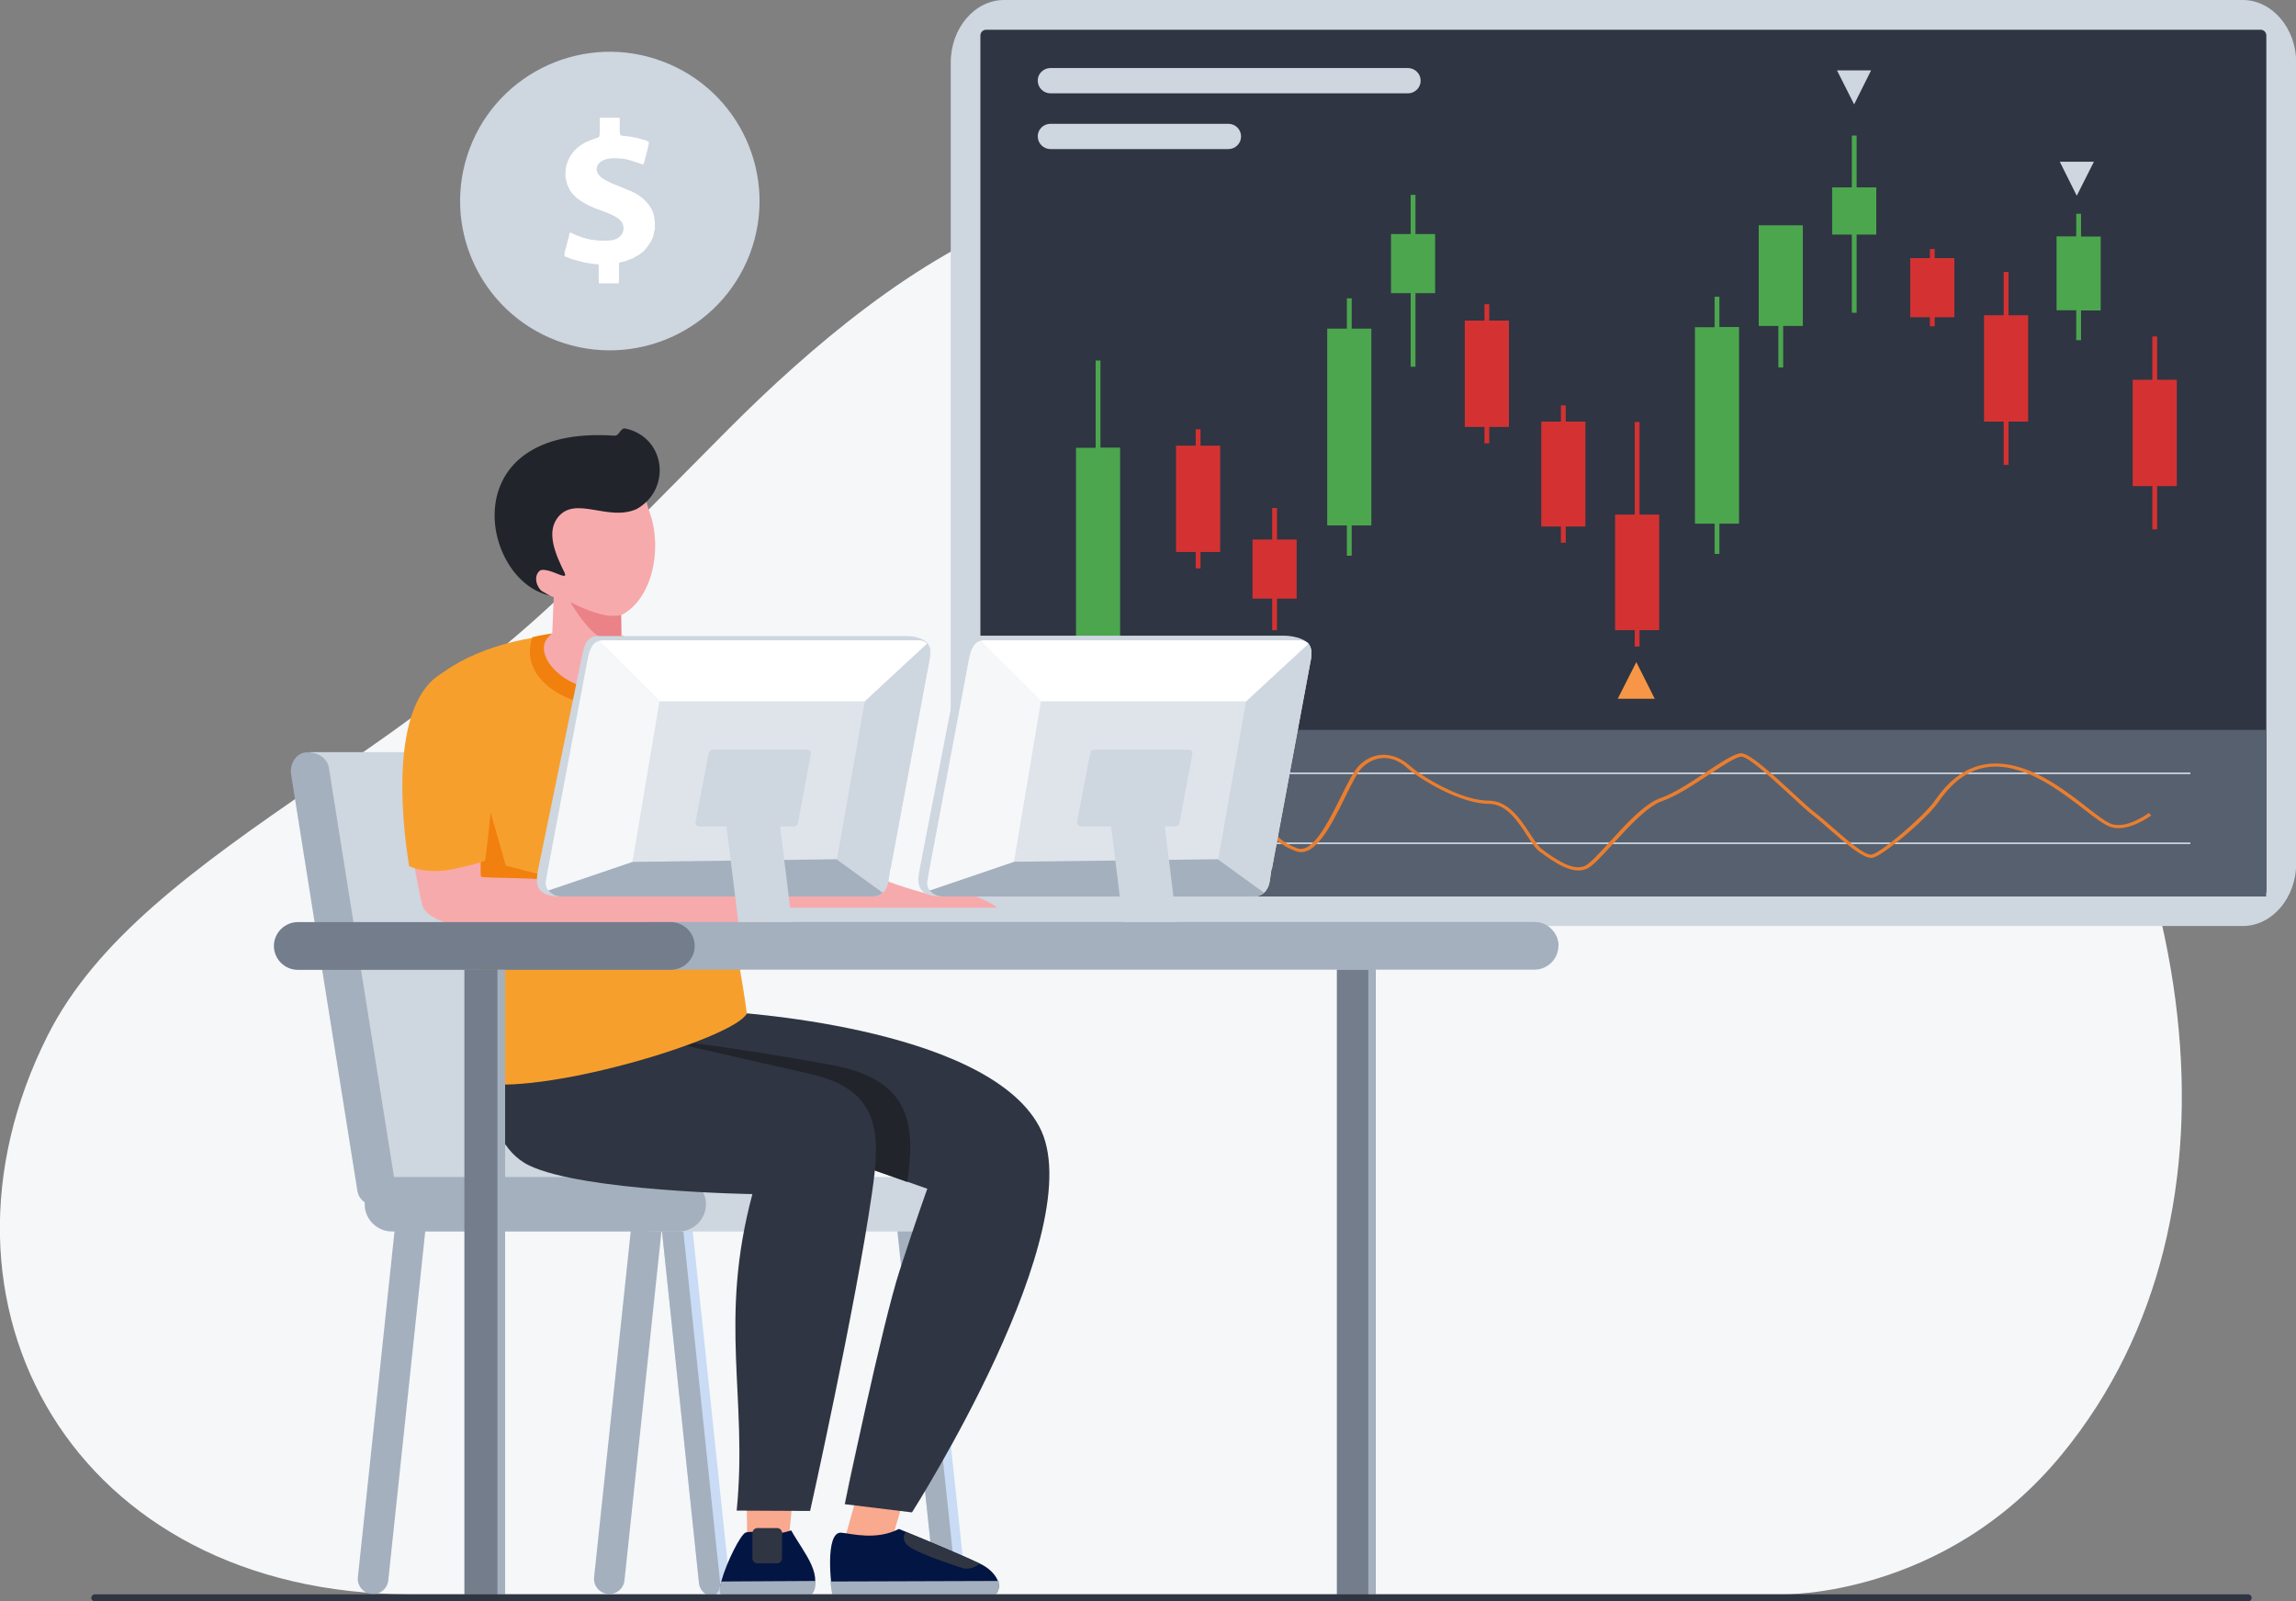 <svg width="575" height="401" viewBox="0 0 575 401" fill="none" xmlns="http://www.w3.org/2000/svg">
<rect x="0" y="0" width="575" height="401" fill="#808080" stroke="none"/>
<g clip-path="url(#clip0_74_10)">
<path fill-rule="evenodd" clip-rule="evenodd" d="M257.072 54.055C229.374 64.447 203.062 86.747 182.344 107.531C139.208 150.793 132.765 159.892 79.516 196.241C48.506 217.426 24.029 235.31 11.947 259.261C-21.926 326.518 18.436 399.216 102.918 399.216C106.364 399.216 446.486 399.216 446.486 399.216C446.486 399.216 486.893 400.153 516.381 364.16C616.346 242.313 450.558 -18.732 257.072 54.055Z" fill="#F5F7F9"/>
<path fill-rule="evenodd" clip-rule="evenodd" d="M251.479 0H561.665C569.004 0 575.045 7.047 575.045 15.655V216.222C575.045 224.829 569.004 231.876 561.665 231.876H251.479C244.14 231.876 238.099 224.829 238.099 216.222V15.655C238.099 7.047 244.095 0 251.479 0Z" fill="#CED6E0"/>
<path fill-rule="evenodd" clip-rule="evenodd" d="M246.959 7.448H566.14C566.901 7.448 567.572 8.073 567.572 8.875V223.045C567.572 223.804 566.945 224.473 566.14 224.473H246.959C246.198 224.473 245.527 223.848 245.527 223.045V8.875C245.527 8.073 246.198 7.448 246.959 7.448Z" fill="#2F3542"/>
<path d="M567.527 182.771H245.527V224.473H567.527V182.771Z" fill="#57606F"/>
<path d="M548.554 193.431H265.395V193.832H548.554V193.431Z" fill="#CED6E0"/>
<path d="M548.554 210.959H265.395V211.36H548.554V210.959Z" fill="#CED6E0"/>
<path d="M266.245 212.43C266.29 212.341 277.521 185.447 285.486 190.22C288.842 192.182 291.169 194.59 293.138 196.597C295.51 199.05 297.3 200.879 299.537 200.522C301.774 200.165 304.459 199.809 307.099 200.032C309.784 200.255 312.424 201.013 314.572 202.931C316.093 204.269 316.988 205.562 317.883 206.811C319.405 208.952 320.747 210.87 324.819 212.386C328.712 213.813 332.56 206.053 335.827 199.496C337.572 195.973 339.138 192.806 340.57 191.513C340.66 191.424 340.749 191.379 340.794 191.29C342.763 189.551 344.91 188.882 347.014 189.015C349.072 189.149 351.086 190.041 352.741 191.468C352.831 191.558 352.92 191.602 353.01 191.691C354.889 193.386 358.961 196.062 363.391 198.025C366.568 199.452 369.969 200.478 372.788 200.478C377.71 200.478 380.753 205.071 383.169 208.773C384.288 210.468 385.272 211.984 386.167 212.653L386.302 212.743C389.255 214.928 393.73 218.184 396.862 216.846C398.16 216.266 400.442 213.769 403.082 210.869C407.064 206.499 411.852 201.191 415.924 199.809C419.235 198.694 423.576 195.795 427.424 193.252C431.183 190.755 434.494 188.614 436.06 188.614C438.208 188.614 444.16 194.1 449.037 198.604C451.319 200.701 453.377 202.618 454.63 203.555C455.749 204.402 457.181 205.651 458.702 206.989C462.506 210.334 467.025 214.259 468.681 213.992C469.844 213.813 472.887 211.583 476.019 208.952C479.465 206.053 483.045 202.574 484.387 200.701C485.73 198.827 487.833 195.884 491.099 193.788C494.366 191.647 498.751 190.353 504.523 191.781C511.549 193.52 517.813 198.381 522.556 202.083C525.42 204.313 527.747 206.097 529.224 206.454C533.117 207.346 538.128 203.6 538.128 203.555L538.755 204.179C538.755 204.179 533.385 208.238 529 207.212C527.3 206.811 524.928 204.982 521.93 202.663C517.231 199.05 511.056 194.234 504.255 192.539C498.84 191.156 494.724 192.405 491.681 194.412C488.593 196.419 486.535 199.273 485.237 201.102C483.85 203.064 480.226 206.588 476.691 209.531C473.424 212.252 470.247 214.571 468.905 214.794C466.757 215.151 462.014 211.048 458.076 207.569C456.554 206.231 455.123 204.982 454.049 204.179C452.751 203.198 450.693 201.28 448.41 199.184C443.667 194.813 437.85 189.461 436.105 189.461C434.852 189.461 431.675 191.558 428.051 193.921C424.158 196.508 419.728 199.407 416.327 200.567C412.523 201.86 407.825 207.078 403.887 211.36C401.158 214.348 398.831 216.935 397.354 217.56C393.685 219.165 388.942 215.686 385.765 213.367L385.63 213.278C384.556 212.52 383.572 210.959 382.409 209.175C380.126 205.651 377.263 201.28 372.877 201.28C369.879 201.28 366.389 200.21 363.033 198.738C358.514 196.731 354.352 194.011 352.383 192.271C352.294 192.182 352.204 192.137 352.16 192.048C350.638 190.755 348.848 189.907 347.014 189.818C345.179 189.729 343.3 190.309 341.51 191.87C341.42 191.914 341.375 192.004 341.286 192.048C339.988 193.208 338.467 196.33 336.767 199.809C333.366 206.677 329.294 214.884 324.551 213.144C320.21 211.538 318.733 209.487 317.167 207.212C316.317 206.008 315.422 204.759 313.99 203.466C312.021 201.726 309.605 201.013 307.099 200.834C304.549 200.611 301.998 200.968 299.805 201.325C297.076 201.771 295.107 199.764 292.556 197.133C290.632 195.17 288.35 192.806 285.084 190.889C278.103 186.741 267.274 212.653 267.23 212.698L266.245 212.43Z" fill="#EA7E2F"/>
<path fill-rule="evenodd" clip-rule="evenodd" d="M429.393 74.304H430.601V81.886H435.523V131.124H430.601V138.706H429.393V131.124H424.471V81.93H429.393V74.304ZM446.576 81.618V92.01H445.368V81.618H440.446V56.419H445.368H446.576H451.498V81.618H446.576ZM463.759 33.941H464.967V46.919H469.889V58.738H464.967V78.318H463.759V58.738H458.837V46.919H463.759V33.941ZM337.303 74.705H338.512V82.287H343.434V131.57H338.512V139.152H337.303V131.57H332.381V82.287H337.303V74.705ZM353.278 48.792H354.486V58.605H359.409V73.412H354.486V91.832H353.278V73.412H348.356V58.605H353.278V48.792ZM274.389 90.271H275.597V112.08H280.519V161.319H275.597V164.842H274.389V161.319H269.467V112.125H274.389V90.271ZM515.039 59.184H519.961V53.52H521.169V59.229H526.091V77.738H521.169V85.186H519.961V77.693H515.039V59.184Z" fill="#4BA64E"/>
<path fill-rule="evenodd" clip-rule="evenodd" d="M483.313 62.351H484.521V64.626H489.444V79.433H484.521V81.707H483.313V79.433H478.391V64.626H483.313V62.351ZM501.794 68.105H503.002V78.942H507.924V105.569H503.002V116.406H501.794V105.569H496.872V78.942H501.794V68.105ZM371.759 76.177H372.967V80.28H377.889V106.907H372.967V111.01H371.759V106.907H366.837V80.28H371.759V76.177ZM390.91 101.51H392.119V105.569H397.041V131.838H392.119V135.897H390.91V131.838H385.988V105.569H390.91V101.51ZM409.391 105.658H410.599V128.85H415.521V157.795H410.599V161.899H409.391V157.795H404.469V128.85H409.391V105.658ZM299.447 107.486H300.656V111.59H305.578V138.216H300.656V142.319H299.447V138.216H294.525V111.59H299.447V107.486ZM318.599 127.2H319.807V135.094H324.73V149.901H319.807V157.795H318.599V149.901H313.677V135.094H318.599V127.2ZM534.101 95.088H539.023V84.25H540.232V95.088H545.154V121.714H540.232V132.552H539.023V121.714H534.101V95.088Z" fill="#D43232"/>
<path fill-rule="evenodd" clip-rule="evenodd" d="M263.068 17.037H352.607C354.352 17.037 355.784 18.465 355.784 20.204C355.784 21.943 354.352 23.371 352.607 23.371H263.068C261.323 23.371 259.891 21.943 259.891 20.204C259.846 18.465 261.323 17.037 263.068 17.037Z" fill="#CED6E0"/>
<path fill-rule="evenodd" clip-rule="evenodd" d="M263.068 30.997H307.636C309.381 30.997 310.813 32.424 310.813 34.164C310.813 35.903 309.381 37.33 307.636 37.33H263.068C261.323 37.33 259.891 35.903 259.891 34.164C259.846 32.424 261.323 30.997 263.068 30.997Z" fill="#CED6E0"/>
<path fill-rule="evenodd" clip-rule="evenodd" d="M409.794 165.779L414.403 174.966H405.14L409.794 165.779Z" fill="#F79646"/>
<path fill-rule="evenodd" clip-rule="evenodd" d="M464.34 26.136L460.045 17.617H468.591L464.34 26.136Z" fill="#CED6E0"/>
<path fill-rule="evenodd" clip-rule="evenodd" d="M520.095 49.016L515.844 40.497H524.391L520.095 49.016Z" fill="#CED6E0"/>
<path fill-rule="evenodd" clip-rule="evenodd" d="M319.763 162.612L324.416 171.844H315.154L319.763 162.612Z" fill="#F79646"/>
<path fill-rule="evenodd" clip-rule="evenodd" d="M232.148 305.823L224.541 306.626L234.027 395.693C234.251 397.789 236.13 399.305 238.233 399.082C240.337 398.859 241.858 396.986 241.634 394.89L232.148 305.823Z" fill="#C9DBF5"/>
<path fill-rule="evenodd" clip-rule="evenodd" d="M224.63 306.983L234.027 395.648C234.206 397.521 235.772 398.948 237.607 399.038C238.77 398.279 239.486 396.897 239.307 395.425L229.866 306.358L224.63 306.983Z" fill="#A4B0BE"/>
<path fill-rule="evenodd" clip-rule="evenodd" d="M99.07 305.823L106.677 306.626L97.235 395.737C97.012 397.833 95.132 399.35 93.029 399.127C90.926 398.904 89.405 397.031 89.628 394.934L99.07 305.823Z" fill="#A4B0BE"/>
<path fill-rule="evenodd" clip-rule="evenodd" d="M173.216 305.823L165.609 306.626L175.051 396.362C175.274 398.458 177.154 399.974 179.257 399.751C181.36 399.528 182.881 397.655 182.658 395.559L173.216 305.823Z" fill="#C9DBF5"/>
<path fill-rule="evenodd" clip-rule="evenodd" d="M165.654 307.028L175.051 396.362C175.23 398.279 176.796 399.707 178.63 399.796C179.794 399.038 180.51 397.655 180.331 396.183L170.934 306.448L165.654 307.028Z" fill="#A4B0BE"/>
<path fill-rule="evenodd" clip-rule="evenodd" d="M158.226 305.823L165.833 306.626L156.391 395.737C156.167 397.833 154.288 399.35 152.185 399.127C150.082 398.904 148.56 397.031 148.784 394.934L158.226 305.823Z" fill="#A4B0BE"/>
<path fill-rule="evenodd" clip-rule="evenodd" d="M163.058 294.718H233.267C237.025 294.718 240.113 297.795 240.113 301.542C240.113 305.288 237.025 308.365 233.267 308.365H163.058C159.3 308.365 156.212 305.288 156.212 301.542C156.212 297.795 159.3 294.718 163.058 294.718Z" fill="#CED6E0"/>
<path fill-rule="evenodd" clip-rule="evenodd" d="M141.848 188.346H77.636L93.79 294.941L158.002 294.985C158.27 294.985 158.494 294.985 158.763 294.941C161.403 294.941 163.193 292.042 162.745 289.455L147.352 192.316C146.949 189.729 144.488 188.346 141.848 188.346Z" fill="#CED6E0"/>
<path fill-rule="evenodd" clip-rule="evenodd" d="M82.379 192.361L98.981 296.636C99.383 299.223 97.638 302.122 94.998 302.122C92.358 302.122 89.897 300.739 89.494 298.152L72.893 193.877C72.49 191.29 74.235 188.391 76.876 188.391C79.56 188.347 81.977 189.729 82.379 192.361Z" fill="#A4B0BE"/>
<path fill-rule="evenodd" clip-rule="evenodd" d="M98.175 294.718H169.949C173.708 294.718 176.796 297.795 176.796 301.542C176.796 305.288 173.708 308.365 169.949 308.365H98.175C94.416 308.365 91.329 305.288 91.329 301.542C91.329 297.795 94.416 294.718 98.175 294.718Z" fill="#A4B0BE"/>
<path fill-rule="evenodd" clip-rule="evenodd" d="M168.204 186.072C171.784 193.877 176.169 216.4 192.278 227.282C209.819 239.101 251.344 233.972 250.091 227.728C249.957 227.015 245.125 224.294 242.574 224.071C240.426 223.893 234.833 224.473 232.73 223.937C222.796 221.351 211.072 217.426 194.874 203.957C189.817 199.764 183.329 174.52 168.92 167.117C167.265 166.046 163.237 178.579 168.204 186.072Z" fill="#F7AAAC"/>
<path fill-rule="evenodd" clip-rule="evenodd" d="M178.809 206.454C183.821 205.473 189.37 201.057 192.86 197.534C186.998 182.727 178.854 166.358 165.475 161.765L163.595 172.736L166.28 189.506L178.809 206.454Z" fill="#F79F2D"/>
<path fill-rule="evenodd" clip-rule="evenodd" d="M222.393 388.78L226.152 375.979L215.01 372.991L211.34 386.148L222.393 388.78Z" fill="#F8A98E"/>
<path fill-rule="evenodd" clip-rule="evenodd" d="M155.899 258.19L181.584 253.329C181.584 253.329 246.601 256.674 260.249 282.051C273.897 307.429 228.389 378.7 228.389 378.7L211.564 376.648C211.564 376.648 220.916 331.513 225.346 317.999C229.731 304.485 232.237 297.661 232.237 297.661L159.121 271.972L155.899 258.19Z" fill="#2F3542"/>
<path fill-rule="evenodd" clip-rule="evenodd" d="M211.34 377.407C212.012 374.106 213.309 368.13 214.831 361.083C213.399 367.996 212.146 373.749 211.34 377.407ZM155.899 258.19L165.564 260.42C172.992 260.554 204.36 265.817 209.774 266.977C228.031 270.901 229.284 281.65 227.226 295.967L159.076 272.016L155.899 258.19Z" fill="#21242A"/>
<path fill-rule="evenodd" clip-rule="evenodd" d="M197.558 385.167L198.677 373.571L186.998 373.883L187.132 387.129L197.558 385.167Z" fill="#F8A98E"/>
<path fill-rule="evenodd" clip-rule="evenodd" d="M198.14 383.205C201.451 389.092 206.821 394.756 202.615 399.751H181.27C181.226 399.662 181.181 399.573 181.181 399.439C180.957 398.77 179.973 398.458 180.644 395.96C181.897 391.277 185.521 384.097 186.774 383.74C189.235 383.026 192.77 385.078 198.14 383.205Z" fill="#031542"/>
<path fill-rule="evenodd" clip-rule="evenodd" d="M204.226 395.871C204.27 397.432 204.091 398.815 202.615 399.796H181.27C180.152 399.172 179.883 398.726 180.644 396.005L204.226 395.871Z" fill="#A4B0BE"/>
<path fill-rule="evenodd" clip-rule="evenodd" d="M189.683 382.625H194.605C195.276 382.625 195.858 383.16 195.858 383.874V390.207C195.858 390.876 195.321 391.456 194.605 391.456H189.683C189.012 391.456 188.43 390.92 188.43 390.207V383.874C188.43 383.205 189.012 382.625 189.683 382.625Z" fill="#2F3542"/>
<path fill-rule="evenodd" clip-rule="evenodd" d="M121.712 260.287C121.712 260.287 119.027 285.396 132.586 291.863C146.144 298.331 188.43 299 188.43 299C179.883 330.889 187.311 349.799 184.492 378.254L202.883 378.343C202.883 378.343 214.204 327.588 218.366 298.821C220.469 284.326 220.916 272.775 202.481 268.805C196.261 267.467 155.899 258.146 155.899 258.146L121.712 260.287Z" fill="#2F3542"/>
<path fill-rule="evenodd" clip-rule="evenodd" d="M107.572 171.131C101.531 195.616 122.339 222.51 120.593 271.303C138.671 273.8 184.045 259.796 187.043 253.775C184.537 235.578 181.047 222.689 180.644 212.743C180.107 198.382 179.167 173.941 170.8 165.065C162.835 156.591 125.426 154.629 107.572 171.131Z" fill="#F79F2D"/>
<path d="M158.181 159.713C151.872 158.375 143.817 157.082 133.346 159.535C129.498 170.328 143.459 177.687 152.767 176.394C162.477 175.011 163.64 163.549 158.181 159.713Z" fill="#F1800E"/>
<path fill-rule="evenodd" clip-rule="evenodd" d="M162.387 225.944L126.679 216.757L121.399 198.248L116.298 197.623C116.298 197.623 110.123 211.806 110.257 212.654C110.391 213.501 116.342 225.811 115.984 225.9C115.671 225.989 139.342 229.557 141.222 229.646C143.146 229.78 162.387 225.944 162.387 225.944Z" fill="#F1800E"/>
<path fill-rule="evenodd" clip-rule="evenodd" d="M155.541 154.049L155.63 160.382L156.57 161.185C160.15 165.065 156.167 172.959 152.095 172.692C141.669 173.138 133.749 164.575 136.926 159.981L138.313 158.464L138.671 149.5C138.134 149.455 134.241 147.225 133.078 146.868C131.914 146.511 130.214 144.237 130.125 141.918C130.035 139.554 133.66 140.357 133.66 140.357C129.274 134.291 124.307 129.296 130.84 123.899C137.374 118.503 152.364 115.425 152.364 115.425L161.358 112.392C160.195 115.47 160.553 122.115 162.79 128.582C165.967 137.725 163.237 150.213 155.541 154.049Z" fill="#F7AAAC"/>
<path fill-rule="evenodd" clip-rule="evenodd" d="M142.833 150.793C142.833 150.793 147.844 159.535 152.051 160.338C156.212 161.14 154.109 160.561 155.63 160.382L155.541 154.049C152.632 154.495 149.858 154.227 142.833 150.793Z" fill="#EA8287"/>
<path fill-rule="evenodd" clip-rule="evenodd" d="M260.518 227.282H190.712C189.728 227.282 188.877 228.085 188.877 229.111C188.877 230.092 189.683 230.94 190.712 230.94H262.352V229.111C262.352 228.085 261.502 227.282 260.518 227.282Z" fill="#CED6E0"/>
<path fill-rule="evenodd" clip-rule="evenodd" d="M113.344 168.99C95.893 176.75 102.65 213.233 105.737 226.524C108.78 238.923 180.51 232.768 191.204 232.322C190.444 230.048 189.056 224.919 183.955 223.581C180.51 222.689 165.475 223.982 160.955 223.135C139.656 218.942 120.504 220.236 120.414 219.433C119.743 203.466 126.724 181.79 117.953 171.265C117.237 170.283 114.642 168.41 113.344 168.99Z" fill="#F7AAAC"/>
<path fill-rule="evenodd" clip-rule="evenodd" d="M226.733 159.267H149.768C146.77 159.267 146.278 161.809 145.652 164.753L134.778 217.649C134.376 220.146 133.302 224.428 139.969 224.428L218.813 224.473L232.953 163.727C233.446 161.229 231.253 159.267 226.733 159.267Z" fill="#CED6E0"/>
<path fill-rule="evenodd" clip-rule="evenodd" d="M230 160.338H151.156C148.158 160.338 147.621 162.835 147.039 165.823L137.239 217.649L136.702 220.726C136.344 222.778 138.403 224.473 140.461 224.473H218.679C220.737 224.473 222.125 222.778 222.438 220.726L222.885 217.649H222.975L232.774 165.065C233.267 162.478 232.551 160.338 230 160.338Z" fill="#DFE4EA"/>
<path fill-rule="evenodd" clip-rule="evenodd" d="M137.329 222.956C138.045 223.848 139.253 224.473 140.461 224.473H218.679C219.619 224.473 220.469 224.116 221.095 223.491L209.64 215.151L158.405 215.82L137.329 222.956Z" fill="#A4B0BE"/>
<path fill-rule="evenodd" clip-rule="evenodd" d="M221.095 223.536C221.811 222.822 222.304 221.841 222.483 220.726L222.93 217.649H223.019L232.819 165.065C233.132 163.281 232.909 161.676 231.79 160.873L216.576 175.635L209.595 215.24L221.095 223.536Z" fill="#CED6E0"/>
<path fill-rule="evenodd" clip-rule="evenodd" d="M150.037 160.471C148.023 161.051 147.531 163.281 147.039 165.779L137.239 217.649L136.702 220.726C136.568 221.574 136.837 222.332 137.329 222.956L158.405 215.776L165.161 175.591L150.037 160.471Z" fill="#F5F7F9"/>
<path fill-rule="evenodd" clip-rule="evenodd" d="M230 160.338H151.156C150.753 160.338 150.35 160.382 150.037 160.471L165.206 175.591H216.576L232.148 161.185C231.7 160.65 230.984 160.338 230 160.338Z" fill="white"/>
<path fill-rule="evenodd" clip-rule="evenodd" d="M384.288 230.895H161V242.803H384.288C387.554 242.803 390.284 240.127 390.284 236.827C390.284 233.571 387.554 230.895 384.288 230.895Z" fill="#A4B0BE"/>
<path fill-rule="evenodd" clip-rule="evenodd" d="M384.288 230.895H162.7V236.871H390.284C390.284 233.571 387.554 230.895 384.288 230.895Z" fill="#A4B0BE"/>
<path fill-rule="evenodd" clip-rule="evenodd" d="M167.981 230.895H74.593C71.327 230.895 68.597 233.571 68.597 236.871C68.597 240.127 71.282 242.848 74.593 242.848H167.981C171.247 242.848 173.977 240.172 173.977 236.871C173.977 233.571 171.247 230.895 167.981 230.895Z" fill="#747D8C"/>
<path d="M344.508 242.803H334.798V399.751H344.508V242.803Z" fill="#747D8C"/>
<path d="M344.508 242.803H342.673V399.751H344.508V242.803Z" fill="#A4B0BE"/>
<path d="M126.5 242.803H116.298V399.751H126.5V242.803Z" fill="#747D8C"/>
<path d="M126.5 242.803H124.576V399.751H126.5V242.803Z" fill="#A4B0BE"/>
<path fill-rule="evenodd" clip-rule="evenodd" d="M159.434 127.467C152.274 130.678 144.086 123.988 139.7 129.563C137.553 132.329 137.91 136.164 140.685 141.962C141.49 143.702 142.564 144.95 139.521 143.657C138.134 143.077 135.852 142.274 135.136 142.943C133.481 144.371 134.465 147.225 135.852 148.117C136.479 148.518 137.642 149.098 137.642 149.098C120.414 145.441 113.076 106.327 153.885 109.092C155.138 109.181 155.362 106.996 156.66 107.308C166.772 109.538 168.204 122.561 159.434 127.467Z" fill="#21242A"/>
<path fill-rule="evenodd" clip-rule="evenodd" d="M225.123 382.848C225.123 382.848 240.516 389.136 245.617 391.634C249.599 393.596 251.837 397.655 248.57 399.751H208.745C208.7 399.662 208.656 399.573 208.656 399.439C208.074 397.476 206.508 383.472 210.669 383.784C213.265 384.007 219.395 385.791 225.123 382.848Z" fill="#031542"/>
<path fill-rule="evenodd" clip-rule="evenodd" d="M250.181 395.871L250.136 397.477C250.091 398.726 249.644 399.127 248.57 399.796H208.566C208.521 399.707 208.477 399.618 208.477 399.484C208.342 399.082 208.074 397.12 207.94 396.005L250.181 395.871Z" fill="#A4B0BE"/>
<path fill-rule="evenodd" clip-rule="evenodd" d="M226.823 383.561C232.372 385.836 241.634 389.761 245.438 391.545C243.424 393.061 241.545 392.794 241.545 392.794C241.545 392.794 230.716 389.448 227.673 387.263C225.883 385.97 226.241 384.542 226.823 383.561Z" fill="#2F3542"/>
<path fill-rule="evenodd" clip-rule="evenodd" d="M120.951 169.213C120.951 169.213 123.949 176.973 123.636 190.175C123.278 203.377 121.488 215.508 121.488 215.508C121.488 215.508 120.101 216.266 113.344 217.649C106.632 219.031 102.471 216.891 102.471 216.891C100.457 204.759 97.37 173.718 112.315 167.83C115.582 166.582 120.951 169.213 120.951 169.213Z" fill="#F79F2D"/>
<path fill-rule="evenodd" clip-rule="evenodd" d="M193.486 191.602H180.062L184.895 230.895H198.319L193.486 191.602Z" fill="#CED6E0"/>
<path fill-rule="evenodd" clip-rule="evenodd" d="M202.212 187.722H178.586C177.691 187.722 177.512 188.48 177.333 189.372L174.379 204.893L174.2 205.83C174.111 206.454 174.693 206.945 175.319 206.945H198.767C199.393 206.945 199.796 206.41 199.885 205.83L200.019 204.893H200.064L203.017 189.105C203.196 188.391 202.973 187.722 202.212 187.722Z" fill="#CED6E0"/>
<path fill-rule="evenodd" clip-rule="evenodd" d="M321.687 159.178H244.722C241.724 159.178 241.187 161.676 240.605 164.664L230.313 217.649C229.91 220.146 228.837 224.428 235.504 224.428L314.348 224.473L328.13 162.835C328.578 160.293 324.237 159.178 321.687 159.178Z" fill="#CED6E0"/>
<path fill-rule="evenodd" clip-rule="evenodd" d="M325.49 160.338H246.646C243.648 160.338 243.111 162.835 242.529 165.823L232.774 217.649L232.237 220.726C231.879 222.778 233.938 224.473 235.996 224.473H314.214C316.272 224.473 317.66 222.778 317.973 220.726L318.42 217.649H318.51L328.309 165.065C328.802 162.478 328.086 160.338 325.49 160.338Z" fill="#DFE4EA"/>
<path fill-rule="evenodd" clip-rule="evenodd" d="M232.819 222.956C233.535 223.848 234.743 224.473 235.951 224.473H314.169C315.109 224.473 315.959 224.116 316.586 223.491L305.13 215.151L253.94 215.776L232.819 222.956Z" fill="#A4B0BE"/>
<path fill-rule="evenodd" clip-rule="evenodd" d="M316.586 223.536C317.302 222.822 317.794 221.841 317.973 220.726L318.42 217.649H318.51L328.309 165.065C328.623 163.281 328.399 161.676 327.28 160.873L312.066 175.635L305.086 215.24L316.586 223.536Z" fill="#CED6E0"/>
<path fill-rule="evenodd" clip-rule="evenodd" d="M245.527 160.471C243.514 161.051 243.021 163.281 242.529 165.779L232.774 217.649L232.237 220.726C232.103 221.574 232.372 222.332 232.864 222.956L253.94 215.776L260.696 175.591L245.527 160.471Z" fill="#F5F7F9"/>
<path fill-rule="evenodd" clip-rule="evenodd" d="M325.49 160.338H246.646C246.243 160.338 245.84 160.382 245.527 160.471L260.696 175.591H312.111L327.683 161.185C327.191 160.65 326.475 160.338 325.49 160.338Z" fill="white"/>
<path fill-rule="evenodd" clip-rule="evenodd" d="M297.747 187.722H274.121C273.226 187.722 273.047 188.48 272.868 189.372L269.914 204.893L269.735 205.83C269.646 206.454 270.228 206.945 270.854 206.945H294.302C294.928 206.945 295.331 206.41 295.42 205.83L295.554 204.893H295.599L298.553 189.105C298.732 188.391 298.508 187.722 297.747 187.722Z" fill="#CED6E0"/>
<path fill-rule="evenodd" clip-rule="evenodd" d="M289.827 191.602H276.358L281.235 230.895H294.66L289.827 191.602Z" fill="#CED6E0"/>
<path fill-rule="evenodd" clip-rule="evenodd" d="M23.761 399.216H563.008C563.5 399.216 563.903 399.617 563.903 400.108C563.903 400.599 563.5 401 563.008 401H23.761C23.268 401 22.866 400.599 22.866 400.108C22.866 399.617 23.268 399.216 23.761 399.216Z" fill="#2F3542"/>
<path d="M165.967 15.387C185.342 22.701 195.097 44.243 187.804 63.555C180.465 82.867 158.852 92.59 139.477 85.32C120.101 78.006 110.346 56.464 117.64 37.152C124.934 17.84 146.591 8.073 165.967 15.387Z" fill="#CED6E0"/>
<path d="M141.714 42.013C141.625 42.682 141.58 43.485 141.625 44.243L141.58 44.333C141.714 44.511 141.893 45.76 142.027 46.117C142.206 46.696 142.609 47.232 142.743 47.678C142.833 47.767 143.414 48.57 143.593 48.748C143.951 49.149 144.175 49.283 144.578 49.685C144.981 49.952 145.339 50.264 145.831 50.532C147.128 51.379 148.56 52.004 150.037 52.539C151.961 53.208 154.556 54.145 155.541 55.393C156.928 57.177 155.944 59.764 153.08 60.166C151.469 60.389 148.963 60.255 147.263 59.853C146.726 59.72 146.189 59.541 145.652 59.407C145.16 59.184 143.37 58.56 143.146 58.337L142.698 58.203C142.654 58.426 142.654 58.605 142.519 58.738C142.564 59.006 142.385 59.72 142.251 59.943C142.206 60.166 141.669 62.574 141.446 62.842C141.446 63.065 141.356 63.689 141.356 64.046C141.49 64.135 141.356 64.046 141.49 64.135L141.714 64.358C141.938 64.358 142.788 64.67 142.967 64.804L145.831 65.607L147.173 65.874L149.187 66.142C149.366 66.097 149.366 66.097 149.589 66.142L149.724 66.187C149.858 66.231 149.813 66.231 149.858 66.276L149.947 66.499C149.992 66.856 149.858 70.245 149.992 70.959H154.959C155.049 69.442 155.004 67.703 155.004 66.187C155.004 65.651 155.093 65.785 155.63 65.651C157.017 65.339 157.644 64.938 158.449 64.715C158.584 64.581 159.523 64.135 159.837 63.912C160.06 63.778 160.284 63.644 160.508 63.466C160.732 63.288 160.866 63.109 161.089 63.02C161.224 62.797 162.163 61.905 162.924 60.612C163.953 58.783 163.685 58.069 163.998 57.4V55.349C163.864 55.037 163.909 54.501 163.819 54.145C163.372 51.87 161.582 49.952 159.702 48.748C156.391 46.696 149.813 45.492 149.455 42.682C149.232 41.077 150.663 40.14 151.961 39.828C153.482 39.471 155.451 39.605 156.973 39.917C158.047 40.14 161 41.211 161.089 41.211C161.313 40.898 161.268 40.586 161.447 40.319C161.447 40.006 161.582 39.471 161.716 39.203C161.85 38.49 162.566 36.126 162.477 35.546C161.94 35.145 161.626 35.234 161.313 34.967L161.268 35.011C160.955 34.922 159.837 34.699 159.613 34.52C159.3 34.565 158.047 34.253 157.599 34.164C157.152 34.075 155.72 34.03 155.496 33.896C154.959 33.584 155.317 30.685 155.183 29.481H150.216C150.126 30.373 150.35 33.762 150.037 34.253C149.679 34.877 143.146 35.279 141.714 42.013Z" fill="white"/>
</g>
<defs>
<clipPath id="clip0_74_10">
<rect width="575" height="401" fill="white"/>
</clipPath>
</defs>
</svg>
